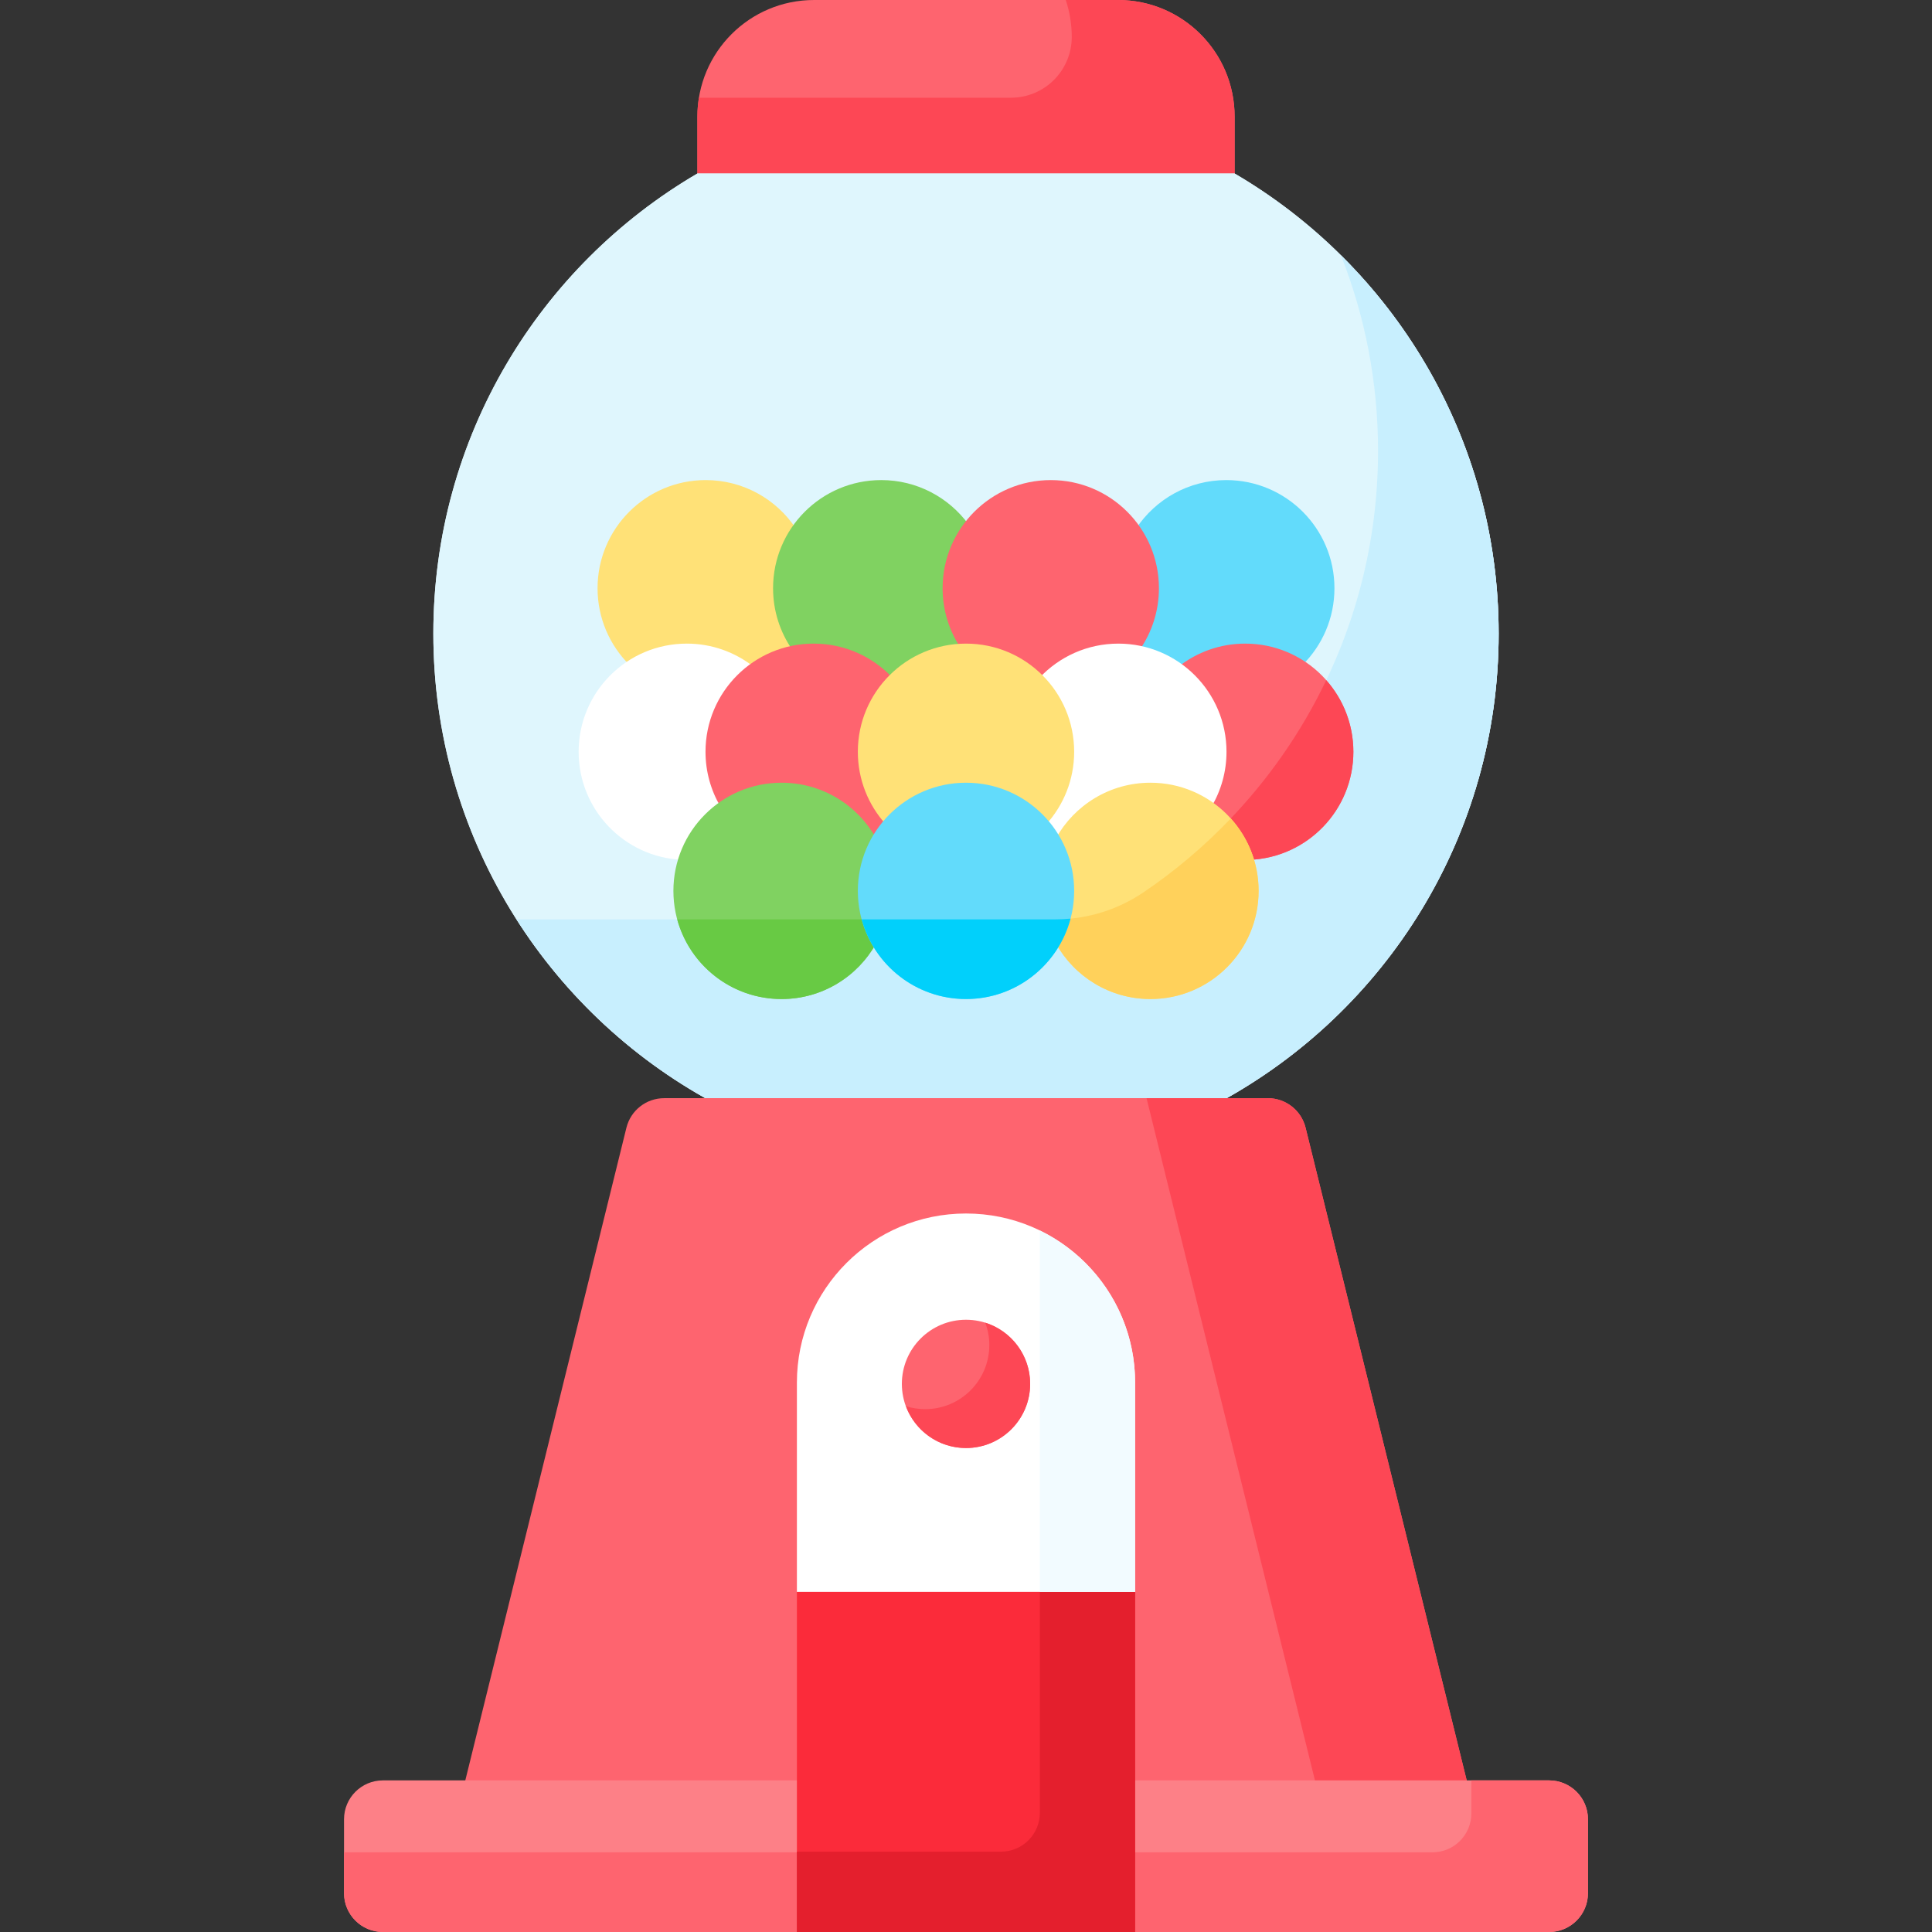 <svg id="Capa_1" enable-background="new 0 0 512 512" viewBox="0 0 512 512" xmlns="http://www.w3.org/2000/svg"><rect x="0" y="0" width="512" height="512" fill="#333333" stroke="none"/><g><g><g><g><g><g><path d="m327.188 47.014v-16.109c0-17.068-13.837-30.905-30.905-30.905h-80.565c-17.069 0-30.905 13.837-30.905 30.905v16.109z" fill="#fe646f"/></g><g><path d="m296.283 0h-13.848c1.027 3.077 1.591 6.365 1.591 9.787 0 8.897-7.212 16.109-16.109 16.109h-82.695c-.266 1.631-.41 3.304-.41 5.01v16.109h142.376v-16.11c0-17.068-13.837-30.905-30.905-30.905z" fill="#fd4755"/></g><g><path d="m188.789 292.056h134.422c44.044-23.892 73.949-70.534 73.949-124.162 0-51.996-28.117-97.418-69.972-121.911h-142.376c-41.854 24.493-69.972 69.915-69.972 121.911 0 53.628 29.906 100.27 73.949 124.162z" fill="#dff6fd"/></g><g><path d="m188.789 292.056h134.422c44.044-23.892 73.949-70.534 73.949-124.162 0-51.996-28.117-97.418-69.972-121.911h-142.376c-41.854 24.493-69.972 69.915-69.972 121.911 0 53.628 29.906 100.27 73.949 124.162z" fill="#dff6fd"/></g><g><g><path d="m355.365 67.653c6.338 16.045 9.834 33.523 9.834 51.823 0 48.702-24.664 91.643-62.183 117.015-6.873 4.648-14.974 7.147-23.271 7.147h-142.868c12.882 20.221 30.763 36.945 51.913 48.419h134.422c44.044-23.892 73.949-70.534 73.949-124.162-.001-39.204-15.991-74.665-41.796-100.242z" fill="#c8effe"/></g></g><g><g><path d="m306.1 155.891c0 5.262-1.492 10.385-4.314 14.818l-.674 1.059c.053.08.106.161.16.24l1.157.259c3.686.825 7.107 2.371 10.167 4.597l.605.441.606-.44c4.755-3.449 10.351-5.272 16.185-5.272 5.624 0 10.859 1.693 15.229 4.59 5.201-5.189 8.42-12.365 8.42-20.292 0-15.831-12.833-28.664-28.664-28.664-9.973 0-18.753 5.096-23.888 12.824 3.152 4.489 5.011 9.95 5.011 15.84z" fill="#62dbfb"/></g><g><path d="m166.779 176.184c4.37-2.897 9.604-4.59 15.229-4.59 5.862 0 11.466 1.818 16.206 5.257l.605.439.605-.439c3.062-2.221 6.482-3.765 10.164-4.587l1.14-.254c.058-.085.114-.172.171-.257l-.667-1.047c-2.834-4.447-4.332-9.569-4.332-14.814 0-5.89 1.858-11.351 5.011-15.84-5.135-7.728-13.915-12.824-23.888-12.824-15.831 0-28.664 12.834-28.664 28.664 0 7.927 3.219 15.103 8.42 20.292z" fill="#ffe177"/></g></g><g><g><path d="m329.992 170.563c-6.674 0-12.81 2.287-17.682 6.113 7.068 5.01 11.694 13.248 11.694 22.552 0 5.067-1.377 9.816-3.767 13.903 5.179 3.476 9.124 8.654 11.024 14.729 15.242-.664 27.396-13.227 27.396-28.632 0-15.832-12.834-28.665-28.665-28.665z" fill="#fe646f"/></g><g><path d="m351.467 180.251c-6.628 13.871-15.454 26.486-26.027 37.403 2.615 2.913 4.624 6.381 5.82 10.206 15.242-.664 27.396-13.227 27.396-28.632.001-7.28-2.718-13.922-7.189-18.977z" fill="#fd4755"/></g><g><g><path d="m191.763 213.131c-2.39-4.087-3.767-8.836-3.767-13.903 0-9.304 4.626-17.542 11.694-22.552-4.872-3.825-11.008-6.113-17.682-6.113-15.831 0-28.664 12.833-28.664 28.664 0 15.405 12.154 27.968 27.396 28.632 1.899-6.074 5.844-11.253 11.023-14.728z" fill="#fff"/></g><g><g><g><path d="m215.63 171.594c7.337 0 14.248 2.847 19.46 8.017l.725.719.725-.719c4.682-4.645 10.878-7.463 17.448-7.937l1.675-.121-.867-1.439c-2.594-4.303-3.965-9.221-3.965-14.223 0-6.38 2.179-12.257 5.824-16.939-5.217-7.108-13.628-11.725-23.12-11.725-15.831 0-28.664 12.834-28.664 28.664 0 6.053 1.881 11.664 5.083 16.291 1.832-.384 3.73-.588 5.676-.588z" fill="#80d261"/></g><g><path d="m256 171.594c7.959 0 15.138 3.387 20.185 8.789 5.047-5.402 12.226-8.789 20.185-8.789 1.945 0 3.843.205 5.676.589 3.202-4.627 5.083-10.238 5.083-16.291 0-15.831-12.833-28.664-28.664-28.664s-28.664 12.834-28.664 28.664c0 5.816 1.737 11.224 4.714 15.743.492-.027.987-.041 1.485-.041z" fill="#fe646f"/></g></g><g><g><path d="m283.634 199.227c0 6.492-2.3 12.802-6.477 17.769l-.557.663.557.663c.888 1.056 1.701 2.181 2.414 3.344l.846 1.378c.015.01.031.019.046.029l.864-1.407c5.077-8.272 13.881-13.209 23.55-13.209 6.053 0 11.655 1.962 16.213 5.276 2.503-4.256 3.944-9.211 3.944-14.505 0-15.831-12.833-28.664-28.664-28.664-8.249 0-15.679 3.49-20.909 9.067 5.044 5.008 8.173 11.943 8.173 19.596z" fill="#fff"/></g><g><path d="m304.879 207.427c-10.765 0-20.139 5.938-25.039 14.714 2.407 4.098 3.795 8.864 3.795 13.951s-1.387 9.853-3.794 13.95c4.9 8.776 14.274 14.714 25.039 14.714 15.831 0 28.664-12.833 28.664-28.664-.001-15.832-12.835-28.665-28.665-28.665z" fill="#ffe177"/></g><g><path d="m326.172 216.905c-6.986 7.321-14.744 13.898-23.155 19.586-6.08 4.112-13.122 6.538-20.409 7.044-.645 2.303-1.58 4.485-2.766 6.504 4.898 8.778 14.271 14.717 25.037 14.717 15.831 0 28.664-12.833 28.664-28.664 0-7.38-2.79-14.106-7.371-19.187z" fill="#ffd15b"/></g><g><path d="m207.122 208.457c9.669 0 18.473 4.938 23.55 13.209l.864 1.407c.015-.01.031-.019.046-.029l.846-1.378c.712-1.162 1.525-2.287 2.413-3.344l.557-.663-.557-.663c-4.176-4.966-6.476-11.277-6.476-17.769 0-7.653 3.129-14.588 8.173-19.597-5.23-5.577-12.66-9.067-20.909-9.067-15.831 0-28.664 12.833-28.664 28.664 0 5.294 1.441 10.249 3.944 14.505 4.558-3.313 10.159-5.275 16.213-5.275z" fill="#fe646f"/></g><g><path d="m228.366 236.092c0-5.087 1.387-9.853 3.795-13.951-4.9-8.776-14.274-14.714-25.039-14.714-15.831 0-28.664 12.833-28.664 28.664s12.833 28.664 28.664 28.664c10.765 0 20.139-5.938 25.039-14.714-2.408-4.097-3.795-8.863-3.795-13.949z" fill="#80d261"/></g><g><path d="m229.422 243.638h-49.954c3.313 12.168 14.435 21.118 27.653 21.118 10.766 0 20.139-5.939 25.037-14.717-1.167-1.989-2.092-4.136-2.736-6.401z" fill="#68ca44"/></g></g></g></g></g><g><path d="m256 208.457c8.539 0 16.184 3.894 21.257 9.999 4.603-5.085 7.407-11.829 7.407-19.228 0-15.831-12.833-28.664-28.664-28.664s-28.664 12.833-28.664 28.664c0 7.399 2.805 14.143 7.407 19.228 5.073-6.105 12.718-9.999 21.257-9.999z" fill="#ffe177"/></g><g><g><circle cx="256" cy="236.091" fill="#62dbfb" r="28.664"/></g></g><g><path d="m279.746 243.638h-51.399c3.313 12.168 14.435 21.118 27.653 21.118 13.29 0 24.464-9.046 27.709-21.315-1.313.126-2.635.197-3.963.197z" fill="#01d0fb"/></g></g><g><path d="m212.217 366.403c0-24.142 19.641-43.783 43.783-43.783s43.783 19.641 43.783 43.783v106.45h89.164l-42.953-173.994c-1.136-4.6-5.263-7.833-10.001-7.833h-159.985c-4.738 0-8.866 3.232-10.002 7.833l-42.953 173.994h89.164z" fill="#fe646f"/></g><g><path d="m348.731 472.853h40.216l-42.953-173.994c-1.136-4.6-5.263-7.833-10.001-7.833h-32.148z" fill="#fd4755"/></g><g><g><path d="m212.217 471.823h-110.744c-5.69 0-10.302 4.612-10.302 10.302v19.573c0 5.69 4.612 10.302 10.302 10.302h110.744z" fill="#fd8087"/></g><g><path d="m410.527 471.823h-110.744v40.177h110.744c5.69 0 10.302-4.612 10.302-10.302v-19.573c0-5.69-4.612-10.302-10.302-10.302z" fill="#fd8087"/></g></g><g><g><path d="m212.217 490.881h-121.046v10.817c0 5.69 4.612 10.302 10.302 10.302h110.744z" fill="#fe646f"/></g><g><path d="m410.527 471.823h-20.604v8.757c0 5.69-4.612 10.302-10.302 10.302h-79.839v21.118h110.744c5.69 0 10.302-4.612 10.302-10.302v-19.573c.001-5.69-4.611-10.302-10.301-10.302z" fill="#fe646f"/></g></g><g><path d="m296.332 420.829h-80.664l-4.481 1.03v90.141h89.626v-90.141z" fill="#fb2b3a"/></g><g><path d="m296.332 420.829h-20.758v59.577c0 5.69-4.612 10.302-10.302 10.302h-54.085v21.292h89.626v-90.141z" fill="#e41f2d"/></g><g><path d="m300.813 421.859h-89.626v-55.456c0-24.749 20.063-44.813 44.813-44.813 24.749 0 44.813 20.063 44.813 44.813z" fill="#fff"/></g><g><g><path d="m275.573 326.102v95.757h25.239v-55.456c.001-17.727-10.301-33.035-25.239-40.301z" fill="#f2fbff"/></g></g><g><circle cx="256" cy="366.744" fill="#fe646f" r="16.998"/></g></g><g><path d="m261.102 350.528c.686 1.844 1.079 3.831 1.079 5.914 0 9.388-7.61 16.998-16.998 16.998-1.778 0-3.491-.275-5.102-.782 2.405 6.467 8.615 11.083 15.919 11.083 9.388 0 16.998-7.61 16.998-16.998 0-7.608-5.002-14.048-11.896-16.215z" fill="#fd4755"/></g></g></g></g><g/><g/><g/><g/><g/><g/><g/><g/><g/><g/><g/><g/><g/><g/><g/></svg>